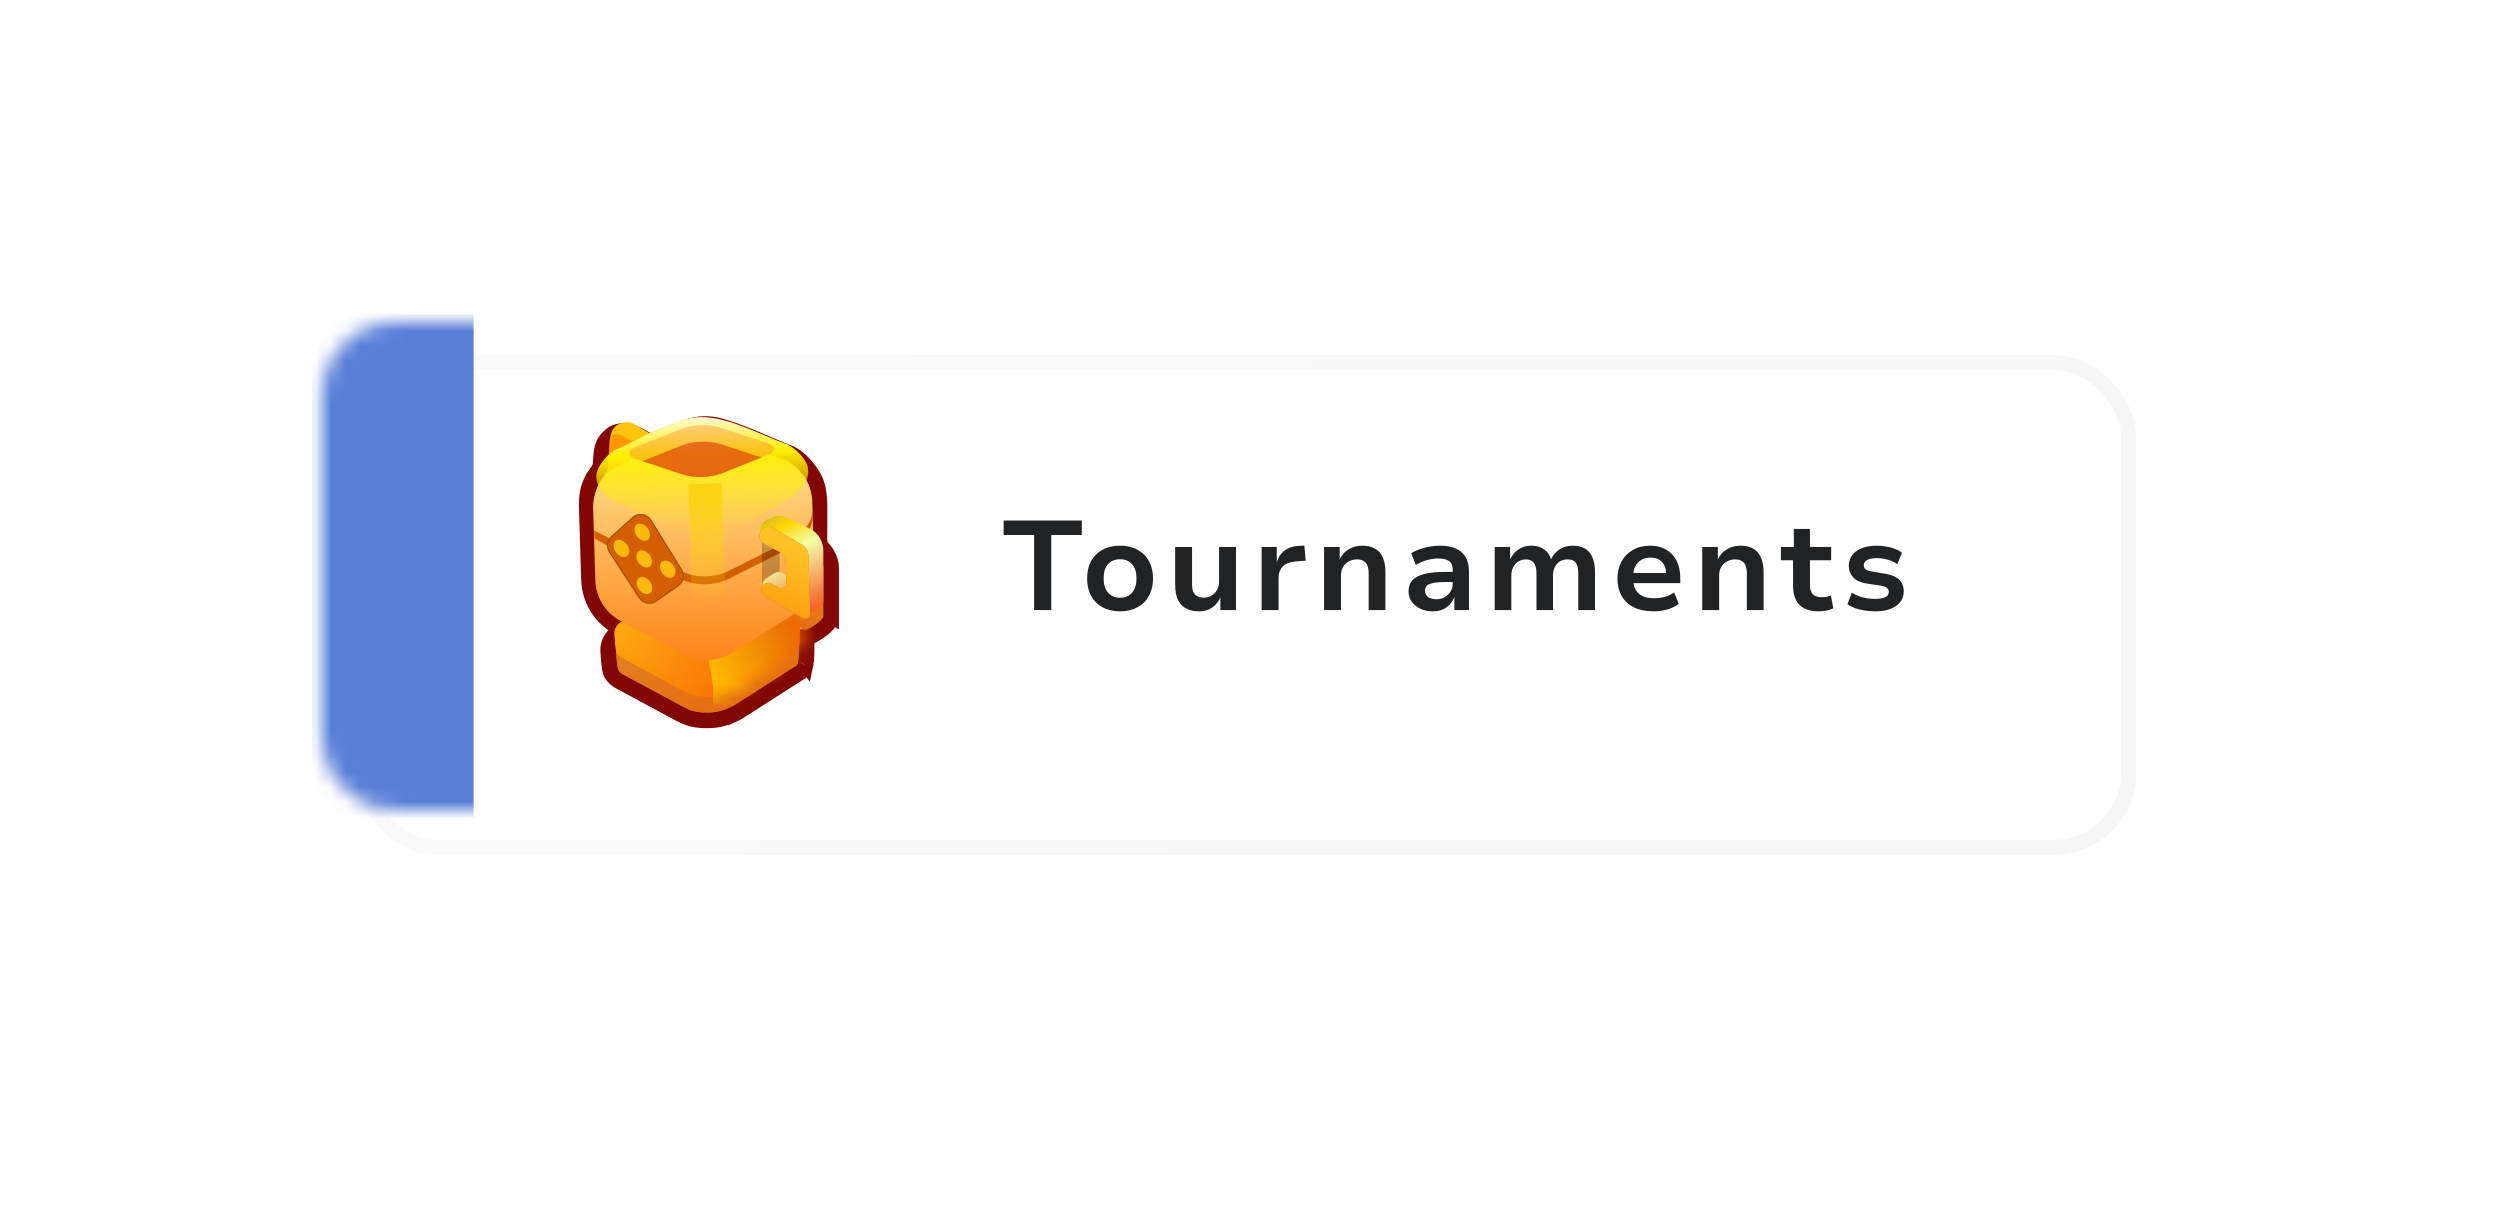 <svg width="170" height="83" viewBox="0 0 170 83" fill="none" xmlns="http://www.w3.org/2000/svg">
<g filter="url(#filter0_d_113_3679)">
<rect x="22" y="22" width="120.098" height="32.968" rx="5.094" fill="white"/>
<rect x="22" y="22" width="120.098" height="32.968" rx="5.094" stroke="url(#paint0_linear_113_3679)" stroke-opacity="0.3" stroke-width="1.022"/>
</g>
<g filter="url(#filter1_d_113_3679)">
<path d="M43.413 41.744L42.276 41.133C41.78 40.866 41.363 40.473 41.066 39.995L41.011 39.901L40.957 39.802C40.924 39.742 40.894 39.68 40.866 39.618C40.695 39.237 40.6 38.825 40.586 38.404L40.435 33.504C40.419 32.941 40.46 32.379 40.726 31.882C40.748 31.841 40.785 31.747 40.808 31.708L40.911 31.575V31.575C41.117 31.253 41.353 30.962 41.375 30.581L41.407 30.041C41.415 29.89 41.437 29.74 41.472 29.593L41.481 29.555L41.509 29.474V29.474C41.535 29.34 41.63 29.226 41.723 29.126C41.785 29.06 41.863 28.992 41.949 28.928C41.993 28.904 42.037 28.884 42.08 28.867C42.502 28.71 42.964 28.924 43.355 29.146L43.907 29.459C44.016 29.521 44.143 29.542 44.264 29.51C45.384 29.219 46.759 28.373 47.852 28.339C48.177 28.329 48.5 28.368 48.811 28.454C50.452 28.909 51.965 29.701 53.557 30.31C54.053 30.577 54.516 31.119 54.812 31.598C55.109 32.077 55.171 32.652 55.189 33.215L55.189 35.578C55.189 36.037 55.261 36.324 55.584 36.651V36.651C55.773 36.842 55.983 37.282 55.983 37.551L55.983 40.852C55.991 41.121 55.127 41.676 54.85 41.777C54.824 41.786 54.8 41.789 54.773 41.783V41.783C54.702 41.769 54.621 41.768 54.558 41.73L53.638 41.182C53.536 41.121 53.408 41.122 53.307 41.185V41.185C53.106 41.309 53.105 41.599 53.303 41.726L53.858 42.078C53.993 42.149 54.106 42.255 54.187 42.385C54.267 42.515 54.311 42.665 54.314 42.818L54.314 42.825C54.317 42.893 54.317 43.084 54.312 43.3C54.308 43.483 54.301 43.685 54.288 43.847C54.283 43.917 54.275 43.947 54.268 43.998C54.265 44.052 54.248 44.086 54.239 44.105C54.236 44.118 54.223 44.132 54.219 44.14C54.142 44.264 54.16 44.219 54.029 44.298L49.997 46.884C49.931 46.925 49.864 46.963 49.797 46.999C49.72 47.041 49.641 47.079 49.562 47.114C49.345 47.21 49.12 47.285 48.89 47.337L48.769 47.362L48.678 47.378C48.525 47.403 48.37 47.418 48.213 47.423C47.582 47.442 47.068 47.361 46.511 47.061L42.372 44.83C42.238 44.758 42.125 44.651 42.045 44.522C42.008 44.462 41.972 44.207 41.945 43.936C41.913 43.621 41.891 43.285 41.888 43.203C41.883 43.05 41.919 42.9 41.991 42.765C42.063 42.63 42.169 42.517 42.298 42.436L43.413 41.744Z" fill="url(#paint1_linear_113_3679)"/>
<path d="M43.413 41.744L42.276 41.133C41.78 40.866 41.363 40.473 41.066 39.995L41.011 39.901L40.957 39.802C40.924 39.742 40.894 39.68 40.866 39.618C40.695 39.237 40.6 38.825 40.586 38.404L40.435 33.504C40.419 32.941 40.46 32.379 40.726 31.882C40.748 31.841 40.785 31.747 40.808 31.708L40.911 31.575V31.575C41.117 31.253 41.353 30.962 41.375 30.581L41.407 30.041C41.415 29.89 41.437 29.74 41.472 29.593L41.481 29.555L41.509 29.474V29.474C41.535 29.34 41.63 29.226 41.723 29.126C41.785 29.06 41.863 28.992 41.949 28.928C41.993 28.904 42.037 28.884 42.08 28.867C42.502 28.71 42.964 28.924 43.355 29.146L43.907 29.459C44.016 29.521 44.143 29.542 44.264 29.51C45.384 29.219 46.759 28.373 47.852 28.339C48.177 28.329 48.5 28.368 48.811 28.454C50.452 28.909 51.965 29.701 53.557 30.31C54.053 30.577 54.516 31.119 54.812 31.598C55.109 32.077 55.171 32.652 55.189 33.215L55.189 35.578C55.189 36.037 55.261 36.324 55.584 36.651V36.651C55.773 36.842 55.983 37.282 55.983 37.551L55.983 40.852C55.991 41.121 55.127 41.676 54.85 41.777C54.824 41.786 54.8 41.789 54.773 41.783V41.783C54.702 41.769 54.621 41.768 54.558 41.73L53.638 41.182C53.536 41.121 53.408 41.122 53.307 41.185V41.185C53.106 41.309 53.105 41.599 53.303 41.726L53.858 42.078C53.993 42.149 54.106 42.255 54.187 42.385C54.267 42.515 54.311 42.665 54.314 42.818L54.314 42.825C54.317 42.893 54.317 43.084 54.312 43.3C54.308 43.483 54.301 43.685 54.288 43.847C54.283 43.917 54.275 43.947 54.268 43.998C54.265 44.052 54.248 44.086 54.239 44.105C54.236 44.118 54.223 44.132 54.219 44.14C54.142 44.264 54.16 44.219 54.029 44.298L49.997 46.884C49.931 46.925 49.864 46.963 49.797 46.999C49.72 47.041 49.641 47.079 49.562 47.114C49.345 47.21 49.12 47.285 48.89 47.337L48.769 47.362L48.678 47.378C48.525 47.403 48.37 47.418 48.213 47.423C47.582 47.442 47.068 47.361 46.511 47.061L42.372 44.83C42.238 44.758 42.125 44.651 42.045 44.522C42.008 44.462 41.972 44.207 41.945 43.936C41.913 43.621 41.891 43.285 41.888 43.203C41.883 43.05 41.919 42.9 41.991 42.765C42.063 42.63 42.169 42.517 42.298 42.436L43.413 41.744Z" fill="#C42222" fill-opacity="0.43"/>
<path d="M47.836 27.807C48.214 27.795 48.591 27.841 48.953 27.942L49.271 28.035C50.011 28.259 50.721 28.543 51.41 28.834C52.009 29.087 52.583 29.342 53.163 29.581L53.747 29.813L53.78 29.824L53.809 29.841C54.422 30.171 54.946 30.803 55.265 31.318L55.392 31.549C55.656 32.098 55.705 32.696 55.721 33.198L55.722 33.215L55.722 35.578C55.722 35.784 55.739 35.903 55.769 35.991C55.796 36.07 55.845 36.158 55.962 36.277C56.116 36.433 56.248 36.651 56.339 36.852C56.427 37.047 56.516 37.306 56.516 37.552L56.516 40.852L56.514 40.851C56.515 41.016 56.456 41.148 56.411 41.227C56.361 41.316 56.298 41.394 56.24 41.456C56.124 41.583 55.978 41.703 55.84 41.805C55.641 41.953 55.403 42.102 55.209 42.199L55.032 42.277C54.944 42.309 54.846 42.324 54.742 42.314C54.805 42.469 54.842 42.633 54.846 42.802L54.846 42.808L54.844 43.312C54.842 43.405 54.84 43.505 54.836 43.603L54.819 43.888C54.812 43.981 54.797 44.06 54.794 44.075L54.793 44.074C54.787 44.132 54.777 44.183 54.763 44.227C54.747 44.277 54.725 44.322 54.726 44.321C54.716 44.344 54.706 44.364 54.699 44.376C54.694 44.385 54.689 44.392 54.684 44.399L54.683 44.401L54.671 44.42C54.67 44.422 54.669 44.424 54.668 44.425C54.65 44.454 54.625 44.494 54.596 44.531C54.558 44.581 54.508 44.632 54.439 44.678C54.41 44.697 54.385 44.711 54.371 44.719C54.361 44.724 54.344 44.732 54.342 44.733C54.333 44.737 54.324 44.743 54.307 44.753L50.284 47.332L50.278 47.336C50.201 47.384 50.124 47.428 50.05 47.468L50.048 47.469C49.96 47.516 49.869 47.56 49.776 47.602L49.775 47.6C49.527 47.71 49.27 47.796 49.008 47.856L48.999 47.858L48.877 47.883L48.87 47.884L48.861 47.886L48.771 47.902L48.764 47.903C48.588 47.932 48.41 47.949 48.23 47.955C47.619 47.974 47.073 47.907 46.504 47.651L46.259 47.53L42.119 45.299C41.956 45.211 41.813 45.093 41.698 44.951L41.592 44.802C41.534 44.709 41.51 44.607 41.501 44.57C41.487 44.514 41.475 44.452 41.466 44.392C41.447 44.273 41.43 44.13 41.415 43.991L41.415 43.99C41.383 43.668 41.359 43.319 41.355 43.22C41.348 42.974 41.406 42.73 41.521 42.514C41.638 42.297 41.808 42.115 42.015 41.985L42.017 41.984L42.349 41.777L42.024 41.603L42.023 41.602C41.446 41.29 40.96 40.833 40.614 40.275L40.609 40.267L40.553 40.174L40.548 40.165L40.543 40.156L40.489 40.057L40.486 40.051L40.381 39.837L40.381 39.836C40.207 39.447 40.099 39.031 40.065 38.605L40.054 38.421L39.903 33.519L39.899 33.295C39.899 32.763 39.964 32.176 40.257 31.631C40.257 31.629 40.259 31.626 40.26 31.623C40.266 31.61 40.272 31.597 40.28 31.577C40.288 31.56 40.298 31.538 40.308 31.517C40.317 31.498 40.333 31.466 40.352 31.433L40.368 31.407L40.386 31.384L40.481 31.259C40.595 31.082 40.672 30.978 40.744 30.846C40.81 30.725 40.839 30.635 40.844 30.55L40.875 30.009L40.903 29.739C40.916 29.649 40.933 29.559 40.954 29.471L40.964 29.432L40.969 29.408L40.977 29.384L41.005 29.303C41.078 29.039 41.252 28.85 41.333 28.763L41.476 28.626C41.527 28.582 41.579 28.54 41.632 28.501L41.658 28.482L41.686 28.465L41.791 28.412C41.826 28.396 41.86 28.381 41.894 28.368L42.026 28.327C42.331 28.247 42.625 28.282 42.874 28.352C43.154 28.432 43.414 28.567 43.618 28.683L44.156 28.988C44.664 28.852 45.224 28.596 45.868 28.335C46.483 28.085 47.182 27.827 47.836 27.807Z" stroke="#820604" stroke-width="1.065"/>
</g>
<path d="M54.382 42.712C54.389 42.864 54.381 43.903 54.309 44.038C54.237 44.173 54.13 44.286 53.999 44.365L50.005 46.846C49.468 47.18 48.853 47.366 48.221 47.385C47.59 47.405 46.964 47.257 46.407 46.957L42.268 44.726C42.134 44.654 42.021 44.547 41.941 44.417C41.861 44.288 41.789 43.252 41.785 43.099C41.78 42.946 41.815 42.795 41.887 42.661C41.959 42.526 42.065 42.413 42.194 42.333L46.189 39.851C46.726 39.517 47.341 39.332 47.973 39.312C48.604 39.293 49.23 39.441 49.786 39.741L53.926 41.972C54.061 42.043 54.175 42.149 54.255 42.279C54.335 42.409 54.379 42.559 54.382 42.712Z" fill="#E57904"/>
<path d="M54.382 42.712C54.389 42.864 54.381 43.903 54.309 44.038C54.237 44.173 54.13 44.286 53.999 44.365L50.005 46.846C49.468 47.18 48.853 47.366 48.221 47.385C47.59 47.405 46.964 47.257 46.407 46.957L42.268 44.726C42.134 44.654 42.021 44.547 41.941 44.417C41.861 44.288 41.789 43.252 41.785 43.099C41.78 42.946 41.815 42.795 41.887 42.661C41.959 42.526 42.065 42.413 42.194 42.333L46.189 39.851C46.726 39.517 47.341 39.332 47.973 39.312C48.604 39.293 49.23 39.441 49.786 39.741L53.926 41.972C54.061 42.043 54.175 42.149 54.255 42.279C54.335 42.409 54.379 42.559 54.382 42.712Z" fill="url(#paint2_linear_113_3679)"/>
<path fill-rule="evenodd" clip-rule="evenodd" d="M42.941 28.741C41.717 28.56 41.499 29.501 41.508 29.785L41.983 32.225C41.992 32.521 42.148 32.794 42.4 32.95L55.06 40.853C55.186 40.931 55.33 40.92 55.439 40.852C55.538 40.788 55.607 40.676 55.603 40.541L55.483 36.622C55.473 36.326 55.317 36.053 55.065 35.896L42.941 28.741ZM43.544 30.358C43.303 30.207 42.992 30.386 43.001 30.67L43.042 32.025C43.051 32.321 43.207 32.592 43.458 32.749L53.358 38.95C53.492 39.033 53.647 39.016 53.757 38.936C53.846 38.871 53.906 38.765 53.902 38.639L53.86 37.283C53.851 36.988 53.695 36.716 53.444 36.559L43.544 30.358Z" fill="#FFC40E"/>
<path d="M41.44 30.01C41.456 29.621 41.879 29.387 42.218 29.58L54.344 36.503C54.613 36.656 54.782 36.938 54.791 37.247L54.911 41.143C54.92 41.426 54.609 41.605 54.369 41.455L41.743 33.575C41.473 33.406 41.313 33.104 41.327 32.785L41.44 30.01ZM42.935 30.78C42.695 30.629 42.383 30.808 42.392 31.092L42.434 32.447C42.443 32.742 42.599 33.014 42.85 33.171L52.75 39.372C52.991 39.523 53.302 39.344 53.294 39.06L53.252 37.705C53.243 37.41 53.087 37.138 52.836 36.98L42.935 30.78Z" fill="#FD9800"/>
<mask id="mask0_113_3679" style="mask-type:alpha" maskUnits="userSpaceOnUse" x="41" y="39" width="14" height="9">
<path d="M54.382 42.712C54.389 42.864 54.381 43.903 54.309 44.038C54.237 44.173 54.13 44.286 53.999 44.365L50.005 46.846C49.468 47.18 48.853 47.366 48.221 47.385C47.59 47.405 46.964 47.257 46.407 46.957L42.268 44.726C42.134 44.654 42.021 44.547 41.941 44.417C41.861 44.288 41.789 43.252 41.785 43.099C41.78 42.946 41.815 42.795 41.887 42.661C41.959 42.526 42.065 42.413 42.194 42.333L46.189 39.851C46.726 39.517 47.341 39.332 47.973 39.312C48.604 39.293 49.23 39.441 49.786 39.741L53.926 41.972C54.061 42.043 54.175 42.149 54.255 42.279C54.335 42.409 54.379 42.559 54.382 42.712Z" fill="#E57904"/>
<path d="M54.382 42.712C54.389 42.864 54.381 43.903 54.309 44.038C54.237 44.173 54.13 44.286 53.999 44.365L50.005 46.846C49.468 47.18 48.853 47.366 48.221 47.385C47.59 47.405 46.964 47.257 46.407 46.957L42.268 44.726C42.134 44.654 42.021 44.547 41.941 44.417C41.861 44.288 41.789 43.252 41.785 43.099C41.78 42.946 41.815 42.795 41.887 42.661C41.959 42.526 42.065 42.413 42.194 42.333L46.189 39.851C46.726 39.517 47.341 39.332 47.973 39.312C48.604 39.293 49.23 39.441 49.786 39.741L53.926 41.972C54.061 42.043 54.175 42.149 54.255 42.279C54.335 42.409 54.379 42.559 54.382 42.712Z" fill="url(#paint3_linear_113_3679)"/>
</mask>
<g mask="url(#mask0_113_3679)">
<path d="M47.862 42.712L57.631 40.391L57.631 48.192L48.495 47.903L48.495 46.717L47.862 42.712Z" fill="url(#paint4_linear_113_3679)"/>
</g>
<g filter="url(#filter2_i_113_3679)">
<path d="M54.382 42.712C54.389 42.864 54.381 43.903 54.309 44.038C54.237 44.173 54.13 44.286 53.999 44.365L50.005 46.846C49.468 47.18 48.853 47.366 48.221 47.385C47.59 47.405 46.964 47.257 46.407 46.957L42.268 44.726C42.134 44.654 42.021 44.547 41.941 44.417C41.861 44.288 41.789 43.252 41.785 43.099C41.78 42.946 41.815 42.795 41.887 42.661C41.959 42.526 42.065 42.413 42.194 42.333L46.189 39.851C46.726 39.517 47.341 39.332 47.973 39.312C48.604 39.293 49.23 39.441 49.786 39.741L53.926 41.972C54.061 42.043 54.175 42.149 54.255 42.279C54.335 42.409 54.379 42.559 54.382 42.712Z" fill="#D9D9D9" fill-opacity="0.01"/>
</g>
<g filter="url(#filter3_d_113_3679)">
<path d="M47.602 28.359C49.522 28.3 51.768 29.607 53.546 30.212C54.041 30.48 54.459 30.873 54.755 31.352C55.051 31.83 55.217 32.379 55.235 32.942L55.386 37.842C55.402 38.405 55.271 38.962 55.004 39.458C54.738 39.954 54.346 40.372 53.867 40.669L49.699 43.25C49.219 43.546 48.671 43.711 48.108 43.729C47.545 43.746 46.987 43.615 46.491 43.349L42.172 41.029C41.676 40.762 41.26 40.369 40.963 39.89C40.667 39.411 40.501 38.863 40.482 38.3L40.332 33.4C40.315 32.837 40.447 32.28 40.714 31.783C40.749 31.717 40.786 31.652 40.826 31.588C40.846 31.526 40.877 31.465 40.918 31.408C40.959 31.352 41.01 31.301 41.069 31.255C41.29 30.988 41.553 30.757 41.85 30.572C43.566 29.857 45.7 28.418 47.602 28.359Z" fill="url(#paint5_linear_113_3679)"/>
</g>
<path d="M41.849 34.127C40.918 33.684 40.226 32.698 40.713 31.789V31.789C40.98 31.293 41.372 30.875 41.85 30.578C42.346 30.372 42.877 30.104 43.428 29.827C44.781 29.146 46.25 28.406 47.602 28.365C48.963 28.323 50.489 28.968 51.895 29.563C52.471 29.807 53.028 30.042 53.546 30.218C54.041 30.486 54.458 30.878 54.755 31.357V31.357C55.3 32.239 54.683 33.278 53.794 33.811L50.781 35.617C49.964 36.012 49.031 36.236 48.075 36.266C47.119 36.295 46.174 36.129 45.334 35.784L41.849 34.127Z" fill="url(#paint6_linear_113_3679)"/>
<path d="M55.279 34.955C55.295 35.411 55.164 35.864 54.897 36.266C54.631 36.668 54.238 37.006 53.759 37.247L49.591 39.34C49.112 39.58 48.563 39.715 48 39.729C47.437 39.743 46.88 39.636 46.383 39.421L43.413 38.17C42.917 37.954 42.5 37.636 42.204 37.247C42.139 37.163 42.082 37.075 42.03 36.986C42.041 36.991 42.053 36.997 42.065 37.002L46.383 38.883C46.879 39.098 47.437 39.205 48 39.191C48.563 39.176 49.112 39.042 49.591 38.802L53.76 36.709C54.238 36.468 54.63 36.13 54.897 35.728C55.11 35.406 55.234 35.052 55.268 34.69L55.279 34.955Z" fill="#D35F00"/>
<path d="M46.809 32.936L49.08 32.866L49.31 40.363C49.323 40.771 49.002 41.112 48.594 41.125L47.801 41.149C47.393 41.162 47.052 40.841 47.039 40.433L46.809 32.936Z" fill="url(#paint7_linear_113_3679)"/>
<path opacity="0.4" d="M52.623 30.525C52.626 30.6 52.598 30.675 52.541 30.742C52.483 30.809 52.399 30.865 52.296 30.905L49.161 32.16C48.739 32.329 48.258 32.426 47.766 32.441C47.273 32.456 46.787 32.389 46.356 32.246L43.149 31.186C43.045 31.152 42.958 31.101 42.897 31.038C42.835 30.975 42.802 30.902 42.8 30.827C42.797 30.752 42.826 30.677 42.884 30.611C42.941 30.544 43.025 30.487 43.126 30.447L46.262 29.192C46.683 29.023 47.164 28.926 47.657 28.911C48.149 28.896 48.636 28.963 49.067 29.105L52.274 30.165C52.378 30.199 52.466 30.25 52.527 30.313C52.589 30.377 52.622 30.45 52.623 30.525Z" fill="url(#paint8_linear_113_3679)"/>
<path opacity="0.45" d="M47.691 30.033C48.184 30.018 48.67 30.085 49.101 30.227L51.779 31.112L49.161 32.16C48.739 32.329 48.258 32.426 47.765 32.441C47.273 32.456 46.787 32.389 46.356 32.246L43.678 31.361L46.296 30.314C46.717 30.145 47.199 30.048 47.691 30.033Z" fill="#D00000"/>
<path d="M40.412 36.083L41.554 36.668L41.319 37.117L40.427 36.622L40.412 36.083Z" fill="#D35F00"/>
<g filter="url(#filter4_d_113_3679)">
<path d="M42.992 35.095C43.389 34.737 44.014 34.826 44.295 35.282L46.369 38.643C46.608 39.03 46.502 39.537 46.128 39.796L44.641 40.828C44.244 41.103 43.699 40.996 43.435 40.592L41.415 37.492C41.184 37.139 41.245 36.671 41.558 36.389L42.992 35.095Z" fill="#D35F00"/>
<path d="M43.017 35.122C43.397 34.78 43.995 34.865 44.264 35.301L46.338 38.662C46.567 39.033 46.465 39.518 46.107 39.766L44.62 40.798C44.24 41.061 43.718 40.959 43.466 40.572L41.445 37.472C41.225 37.134 41.283 36.686 41.583 36.416L43.017 35.122Z" stroke="black" stroke-opacity="0.24" stroke-width="0.073"/>
</g>
<g filter="url(#filter5_d_113_3679)">
<ellipse cx="43.671" cy="36.12" rx="0.459" ry="0.642" transform="rotate(144.144 43.671 36.12)" fill="#FDB90E"/>
</g>
<g filter="url(#filter6_d_113_3679)">
<ellipse cx="43.802" cy="37.93" rx="0.459" ry="0.642" transform="rotate(144.144 43.802 37.93)" fill="#FDB90E"/>
</g>
<g filter="url(#filter7_d_113_3679)">
<ellipse cx="42.257" cy="37.22" rx="0.459" ry="0.642" transform="rotate(144.144 42.257 37.22)" fill="#FDB90E"/>
</g>
<g filter="url(#filter8_d_113_3679)">
<ellipse cx="43.822" cy="39.746" rx="0.459" ry="0.642" transform="rotate(144.144 43.822 39.746)" fill="#FDB90E"/>
</g>
<g filter="url(#filter9_d_113_3679)">
<ellipse cx="45.404" cy="38.636" rx="0.459" ry="0.642" transform="rotate(144.144 45.404 38.636)" fill="#FDB90E"/>
</g>
<rect x="51.81" y="36.042" width="1.201" height="4.106" fill="black" fill-opacity="0.22"/>
<path d="M52.068 39.355C51.744 39.564 51.755 40.041 52.087 40.235L54.709 41.772C54.949 41.922 55.994 41.167 55.985 40.883L55.985 37.341C55.976 37.044 55.789 36.282 55.021 35.929L53.453 35.174C53.198 35.05 52.903 35.039 52.638 35.142L52.22 35.304C51.378 35.631 51.631 36.884 52.534 36.859L53.63 36.828C53.881 36.985 54.037 37.257 54.046 37.553L54.088 38.907C54.096 39.191 53.452 39.134 53.211 38.983V38.983C53.024 38.879 52.794 38.886 52.614 39.002L52.068 39.355Z" fill="url(#paint9_linear_113_3679)"/>
<g filter="url(#filter10_d_113_3679)">
<path d="M51.759 39.838C51.764 40.006 51.856 40.159 52.001 40.243L54.554 41.719C54.795 41.869 55.106 41.69 55.097 41.407L54.976 37.488C54.967 37.191 54.811 36.919 54.559 36.762L52.572 35.608C52.153 35.366 51.631 35.677 51.646 36.161V36.161C51.653 36.382 51.777 36.582 51.972 36.686L53.021 37.244C53.272 37.402 53.428 37.674 53.437 37.97L53.479 39.324C53.488 39.608 53.176 39.786 52.935 39.636L52.468 39.392C52.139 39.222 51.748 39.468 51.759 39.838V39.838Z" fill="#E0660D"/>
<path d="M51.759 39.838C51.764 40.006 51.856 40.159 52.001 40.243L54.554 41.719C54.795 41.869 55.106 41.69 55.097 41.407L54.976 37.488C54.967 37.191 54.811 36.919 54.559 36.762L52.572 35.608C52.153 35.366 51.631 35.677 51.646 36.161V36.161C51.653 36.382 51.777 36.582 51.972 36.686L53.021 37.244C53.272 37.402 53.428 37.674 53.437 37.97L53.479 39.324C53.488 39.608 53.176 39.786 52.935 39.636L52.468 39.392C52.139 39.222 51.748 39.468 51.759 39.838V39.838Z" fill="url(#paint10_linear_113_3679)"/>
</g>
<path d="M70.32 41.484V36.381H68.247V35.397H73.566V36.381H71.485V41.484H70.32ZM76.168 41.57C75.708 41.57 75.308 41.478 74.968 41.294C74.635 41.11 74.375 40.851 74.191 40.517C74.013 40.177 73.924 39.783 73.924 39.334C73.924 38.885 74.013 38.494 74.191 38.16C74.375 37.826 74.635 37.567 74.968 37.383C75.308 37.198 75.708 37.106 76.168 37.106C76.623 37.106 77.018 37.198 77.351 37.383C77.691 37.567 77.95 37.826 78.129 38.16C78.313 38.494 78.405 38.885 78.405 39.334C78.405 39.783 78.313 40.177 78.129 40.517C77.95 40.851 77.691 41.11 77.351 41.294C77.018 41.478 76.623 41.57 76.168 41.57ZM76.16 40.647C76.511 40.647 76.784 40.531 76.98 40.301C77.182 40.071 77.282 39.746 77.282 39.325C77.282 38.911 77.182 38.592 76.98 38.367C76.784 38.142 76.514 38.03 76.168 38.03C75.817 38.03 75.541 38.142 75.34 38.367C75.144 38.592 75.046 38.911 75.046 39.325C75.046 39.746 75.147 40.071 75.348 40.301C75.55 40.531 75.82 40.647 76.16 40.647ZM81.543 41.57C81.186 41.57 80.887 41.504 80.645 41.372C80.403 41.239 80.219 41.041 80.092 40.776C79.971 40.505 79.911 40.169 79.911 39.766V37.193H81.059V39.74C81.059 39.93 81.085 40.094 81.137 40.232C81.195 40.364 81.284 40.465 81.405 40.534C81.525 40.603 81.678 40.638 81.862 40.638C82.058 40.638 82.234 40.592 82.389 40.5C82.55 40.402 82.674 40.272 82.76 40.111C82.852 39.944 82.898 39.763 82.898 39.567V37.193H84.047V41.484H82.985V40.595H83.002C82.864 40.906 82.671 41.147 82.424 41.32C82.176 41.487 81.882 41.57 81.543 41.57ZM85.792 41.484V37.193H86.82V38.246C86.912 37.912 87.079 37.65 87.321 37.46C87.562 37.265 87.87 37.152 88.245 37.124L88.694 37.098L88.789 38.125L88.037 38.186C87.68 38.22 87.407 38.335 87.217 38.531C87.033 38.727 86.941 38.98 86.941 39.291V41.484H85.792ZM90.038 41.484V37.193H91.1V38.056H91.091C91.229 37.751 91.434 37.518 91.704 37.357C91.98 37.19 92.288 37.106 92.628 37.106C92.973 37.106 93.264 37.172 93.5 37.305C93.736 37.437 93.912 37.639 94.027 37.909C94.148 38.18 94.208 38.52 94.208 38.928V41.484H93.068V38.98C93.068 38.773 93.04 38.6 92.982 38.462C92.93 38.324 92.844 38.22 92.723 38.151C92.608 38.076 92.455 38.039 92.265 38.039C92.058 38.039 91.871 38.088 91.704 38.186C91.537 38.278 91.408 38.407 91.316 38.574C91.229 38.735 91.186 38.922 91.186 39.135V41.484H90.038ZM97.421 41.57C97.11 41.57 96.828 41.51 96.574 41.389C96.327 41.268 96.131 41.107 95.987 40.906C95.849 40.698 95.78 40.468 95.78 40.215C95.78 39.898 95.869 39.645 96.048 39.455C96.226 39.259 96.505 39.115 96.885 39.023C97.265 38.931 97.76 38.885 98.37 38.885H98.932V39.576H98.413C98.149 39.576 97.921 39.584 97.731 39.602C97.541 39.619 97.383 39.651 97.257 39.697C97.136 39.737 97.046 39.794 96.989 39.869C96.931 39.944 96.903 40.039 96.903 40.154C96.903 40.35 96.974 40.5 97.118 40.603C97.262 40.701 97.452 40.75 97.688 40.75C97.89 40.75 98.071 40.704 98.232 40.612C98.399 40.514 98.531 40.387 98.629 40.232C98.733 40.071 98.785 39.895 98.785 39.705V38.755C98.785 38.468 98.701 38.266 98.534 38.151C98.373 38.036 98.126 37.978 97.792 37.978C97.556 37.978 97.311 38.013 97.058 38.082C96.81 38.145 96.549 38.255 96.272 38.41L95.961 37.616C96.145 37.506 96.344 37.414 96.557 37.34C96.776 37.265 97.003 37.207 97.239 37.167C97.475 37.127 97.708 37.106 97.939 37.106C98.353 37.106 98.704 37.17 98.992 37.296C99.28 37.423 99.501 37.616 99.657 37.875C99.812 38.134 99.89 38.474 99.89 38.894V41.484H98.897V40.595C98.822 40.785 98.719 40.954 98.586 41.104C98.454 41.248 98.29 41.363 98.094 41.45C97.904 41.53 97.68 41.57 97.421 41.57ZM101.64 41.484V37.193H102.685V38.073H102.676C102.757 37.883 102.866 37.717 103.004 37.573C103.148 37.423 103.315 37.308 103.505 37.227C103.695 37.147 103.905 37.106 104.135 37.106C104.487 37.106 104.777 37.193 105.008 37.365C105.244 37.532 105.402 37.765 105.482 38.065H105.456C105.572 37.788 105.756 37.561 106.009 37.383C106.268 37.198 106.582 37.106 106.95 37.106C107.278 37.106 107.555 37.172 107.779 37.305C108.004 37.437 108.173 37.639 108.289 37.909C108.404 38.174 108.461 38.514 108.461 38.928V41.484H107.322V38.971C107.322 38.655 107.267 38.422 107.157 38.272C107.054 38.117 106.867 38.039 106.596 38.039C106.395 38.039 106.219 38.085 106.07 38.177C105.92 38.269 105.805 38.399 105.724 38.566C105.644 38.727 105.603 38.917 105.603 39.135V41.484H104.481V38.971C104.481 38.66 104.42 38.427 104.299 38.272C104.184 38.117 104.003 38.039 103.756 38.039C103.554 38.039 103.378 38.091 103.229 38.194C103.085 38.292 102.973 38.422 102.892 38.583C102.811 38.744 102.771 38.925 102.771 39.127V41.484H101.64ZM112.447 41.57C111.923 41.57 111.477 41.481 111.108 41.303C110.74 41.118 110.461 40.859 110.271 40.526C110.081 40.192 109.986 39.797 109.986 39.343C109.986 38.911 110.075 38.528 110.254 38.194C110.438 37.855 110.697 37.59 111.031 37.4C111.365 37.204 111.756 37.106 112.205 37.106C112.625 37.106 112.988 37.196 113.293 37.374C113.604 37.552 113.843 37.806 114.01 38.134C114.176 38.462 114.26 38.856 114.26 39.317V39.654H110.893V38.963H113.44L113.302 39.109C113.302 38.712 113.207 38.416 113.017 38.22C112.832 38.019 112.57 37.918 112.231 37.918C111.995 37.918 111.788 37.97 111.609 38.073C111.436 38.171 111.301 38.315 111.203 38.505C111.105 38.695 111.057 38.931 111.057 39.213V39.317C111.057 39.633 111.111 39.892 111.221 40.094C111.33 40.29 111.488 40.436 111.696 40.534C111.909 40.632 112.17 40.681 112.481 40.681C112.712 40.681 112.945 40.652 113.181 40.595C113.422 40.531 113.641 40.428 113.837 40.284L114.156 41.061C113.932 41.234 113.664 41.363 113.353 41.45C113.048 41.53 112.746 41.57 112.447 41.57ZM115.754 41.484V37.193H116.816V38.056H116.808C116.946 37.751 117.15 37.518 117.421 37.357C117.697 37.19 118.005 37.106 118.345 37.106C118.69 37.106 118.981 37.172 119.217 37.305C119.453 37.437 119.628 37.639 119.744 37.909C119.864 38.18 119.925 38.52 119.925 38.928V41.484H118.785V38.98C118.785 38.773 118.756 38.6 118.699 38.462C118.647 38.324 118.561 38.22 118.44 38.151C118.325 38.076 118.172 38.039 117.982 38.039C117.775 38.039 117.588 38.088 117.421 38.186C117.254 38.278 117.124 38.407 117.032 38.574C116.946 38.735 116.903 38.922 116.903 39.135V41.484H115.754ZM123.69 41.57C123.097 41.57 122.654 41.424 122.36 41.13C122.072 40.831 121.928 40.402 121.928 39.843V38.099H121.1V37.193H121.98V35.967H123.077V37.193H124.519V38.099H123.077V39.792C123.077 40.068 123.143 40.275 123.275 40.413C123.408 40.546 123.609 40.612 123.88 40.612C123.983 40.612 124.087 40.603 124.191 40.586C124.294 40.563 124.398 40.534 124.502 40.5L124.666 41.363C124.533 41.432 124.381 41.484 124.208 41.519C124.035 41.553 123.863 41.57 123.69 41.57ZM127.53 41.57C127.277 41.57 127.03 41.55 126.788 41.51C126.552 41.475 126.336 41.424 126.14 41.355C125.944 41.28 125.775 41.188 125.631 41.078L125.924 40.301C126.074 40.393 126.235 40.474 126.408 40.543C126.586 40.606 126.768 40.652 126.952 40.681C127.142 40.71 127.323 40.724 127.496 40.724C127.807 40.724 128.04 40.687 128.195 40.612C128.356 40.531 128.437 40.413 128.437 40.258C128.437 40.126 128.391 40.028 128.299 39.964C128.207 39.901 128.06 39.852 127.858 39.818L126.926 39.679C126.523 39.616 126.221 39.478 126.019 39.265C125.818 39.046 125.717 38.781 125.717 38.471C125.717 38.2 125.792 37.964 125.942 37.763C126.091 37.555 126.31 37.394 126.598 37.279C126.886 37.164 127.237 37.106 127.651 37.106C127.864 37.106 128.074 37.127 128.282 37.167C128.495 37.201 128.693 37.256 128.877 37.331C129.062 37.4 129.214 37.486 129.335 37.59L129.015 38.367C128.9 38.275 128.765 38.2 128.61 38.142C128.46 38.079 128.302 38.033 128.135 38.004C127.968 37.97 127.807 37.953 127.651 37.953C127.346 37.953 127.116 37.996 126.96 38.082C126.811 38.163 126.736 38.281 126.736 38.436C126.736 38.557 126.779 38.652 126.866 38.721C126.952 38.784 127.09 38.83 127.28 38.859L128.187 39.014C128.618 39.084 128.938 39.219 129.145 39.42C129.352 39.622 129.456 39.889 129.456 40.223C129.456 40.5 129.375 40.739 129.214 40.94C129.059 41.142 128.837 41.297 128.549 41.406C128.261 41.516 127.922 41.57 127.53 41.57Z" fill="#202224"/>
<mask id="mask1_113_3679" style="mask-type:alpha" maskUnits="userSpaceOnUse" x="21" y="21" width="24" height="35">
<path d="M22 27.094C22 24.281 24.281 22 27.094 22H34.174C39.589 22 43.979 26.39 43.979 31.805V45.163C43.979 50.578 39.589 54.968 34.174 54.968H27.094C24.281 54.968 22 52.687 22 49.874V27.094Z" fill="white" stroke="url(#paint11_linear_113_3679)" stroke-opacity="0.3" stroke-width="1.022"/>
</mask>
<g mask="url(#mask1_113_3679)">
<rect x="21.215" y="21.366" width="10.989" height="34.236" fill="#587ED7"/>
</g>
<defs>
<filter id="filter0_d_113_3679" x="0.255" y="0.255" width="168.897" height="81.767" filterUnits="userSpaceOnUse" color-interpolation-filters="sRGB">
<feFlood flood-opacity="0" result="BackgroundImageFix"/>
<feColorMatrix in="SourceAlpha" type="matrix" values="0 0 0 0 0 0 0 0 0 0 0 0 0 0 0 0 0 0 127 0" result="hardAlpha"/>
<feOffset dx="2.654" dy="2.654"/>
<feGaussianBlur stdDeviation="11.944"/>
<feColorMatrix type="matrix" values="0 0 0 0 0 0 0 0 0 0 0 0 0 0 0 0 0 0 0.05 0"/>
<feBlend mode="normal" in2="BackgroundImageFix" result="effect1_dropShadow_113_3679"/>
<feBlend mode="normal" in="SourceGraphic" in2="effect1_dropShadow_113_3679" result="shape"/>
</filter>
<filter id="filter1_d_113_3679" x="39.367" y="27.273" width="17.68" height="22.245" filterUnits="userSpaceOnUse" color-interpolation-filters="sRGB">
<feFlood flood-opacity="0" result="BackgroundImageFix"/>
<feColorMatrix in="SourceAlpha" type="matrix" values="0 0 0 0 0 0 0 0 0 0 0 0 0 0 0 0 0 0 127 0" result="hardAlpha"/>
<feOffset dy="1.028"/>
<feComposite in2="hardAlpha" operator="out"/>
<feColorMatrix type="matrix" values="0 0 0 0 0.263 0 0 0 0 0.005 0 0 0 0 0.001 0 0 0 1 0"/>
<feBlend mode="normal" in2="BackgroundImageFix" result="effect1_dropShadow_113_3679"/>
<feBlend mode="normal" in="SourceGraphic" in2="effect1_dropShadow_113_3679" result="shape"/>
</filter>
<filter id="filter2_i_113_3679" x="41.784" y="39.31" width="12.6" height="8.077" filterUnits="userSpaceOnUse" color-interpolation-filters="sRGB">
<feFlood flood-opacity="0" result="BackgroundImageFix"/>
<feBlend mode="normal" in="SourceGraphic" in2="BackgroundImageFix" result="shape"/>
<feColorMatrix in="SourceAlpha" type="matrix" values="0 0 0 0 0 0 0 0 0 0 0 0 0 0 0 0 0 0 127 0" result="hardAlpha"/>
<feOffset dy="-0.658"/>
<feComposite in2="hardAlpha" operator="arithmetic" k2="-1" k3="1"/>
<feColorMatrix type="matrix" values="0 0 0 0 1 0 0 0 0 0.849 0 0 0 0 0.057 0 0 0 0.33 0"/>
<feBlend mode="normal" in2="shape" result="effect1_innerShadow_113_3679"/>
</filter>
<filter id="filter3_d_113_3679" x="40.33" y="28.357" width="15.056" height="16.55" filterUnits="userSpaceOnUse" color-interpolation-filters="sRGB">
<feFlood flood-opacity="0" result="BackgroundImageFix"/>
<feColorMatrix in="SourceAlpha" type="matrix" values="0 0 0 0 0 0 0 0 0 0 0 0 0 0 0 0 0 0 127 0" result="hardAlpha"/>
<feOffset dy="1.177"/>
<feComposite in2="hardAlpha" operator="out"/>
<feColorMatrix type="matrix" values="0 0 0 0 0.245 0 0 0 0 0.127 0 0 0 0 0 0 0 0 0.51 0"/>
<feBlend mode="normal" in2="BackgroundImageFix" result="effect1_dropShadow_113_3679"/>
<feBlend mode="normal" in="SourceGraphic" in2="effect1_dropShadow_113_3679" result="shape"/>
</filter>
<filter id="filter4_d_113_3679" x="41.276" y="34.875" width="5.221" height="6.179" filterUnits="userSpaceOnUse" color-interpolation-filters="sRGB">
<feFlood flood-opacity="0" result="BackgroundImageFix"/>
<feColorMatrix in="SourceAlpha" type="matrix" values="0 0 0 0 0 0 0 0 0 0 0 0 0 0 0 0 0 0 127 0" result="hardAlpha"/>
<feOffset dy="0.073"/>
<feComposite in2="hardAlpha" operator="out"/>
<feColorMatrix type="matrix" values="0 0 0 0 1 0 0 0 0 1 0 0 0 0 1 0 0 0 0.25 0"/>
<feBlend mode="normal" in2="BackgroundImageFix" result="effect1_dropShadow_113_3679"/>
<feBlend mode="normal" in="SourceGraphic" in2="effect1_dropShadow_113_3679" result="shape"/>
</filter>
<filter id="filter5_d_113_3679" x="43.141" y="35.534" width="1.059" height="1.246" filterUnits="userSpaceOnUse" color-interpolation-filters="sRGB">
<feFlood flood-opacity="0" result="BackgroundImageFix"/>
<feColorMatrix in="SourceAlpha" type="matrix" values="0 0 0 0 0 0 0 0 0 0 0 0 0 0 0 0 0 0 127 0" result="hardAlpha"/>
<feOffset dy="0.073"/>
<feComposite in2="hardAlpha" operator="out"/>
<feColorMatrix type="matrix" values="0 0 0 0 0 0 0 0 0 0 0 0 0 0 0 0 0 0 0.25 0"/>
<feBlend mode="normal" in2="BackgroundImageFix" result="effect1_dropShadow_113_3679"/>
<feBlend mode="normal" in="SourceGraphic" in2="effect1_dropShadow_113_3679" result="shape"/>
</filter>
<filter id="filter6_d_113_3679" x="43.273" y="37.344" width="1.059" height="1.246" filterUnits="userSpaceOnUse" color-interpolation-filters="sRGB">
<feFlood flood-opacity="0" result="BackgroundImageFix"/>
<feColorMatrix in="SourceAlpha" type="matrix" values="0 0 0 0 0 0 0 0 0 0 0 0 0 0 0 0 0 0 127 0" result="hardAlpha"/>
<feOffset dy="0.073"/>
<feComposite in2="hardAlpha" operator="out"/>
<feColorMatrix type="matrix" values="0 0 0 0 0 0 0 0 0 0 0 0 0 0 0 0 0 0 0.25 0"/>
<feBlend mode="normal" in2="BackgroundImageFix" result="effect1_dropShadow_113_3679"/>
<feBlend mode="normal" in="SourceGraphic" in2="effect1_dropShadow_113_3679" result="shape"/>
</filter>
<filter id="filter7_d_113_3679" x="41.728" y="36.634" width="1.059" height="1.246" filterUnits="userSpaceOnUse" color-interpolation-filters="sRGB">
<feFlood flood-opacity="0" result="BackgroundImageFix"/>
<feColorMatrix in="SourceAlpha" type="matrix" values="0 0 0 0 0 0 0 0 0 0 0 0 0 0 0 0 0 0 127 0" result="hardAlpha"/>
<feOffset dy="0.073"/>
<feComposite in2="hardAlpha" operator="out"/>
<feColorMatrix type="matrix" values="0 0 0 0 0 0 0 0 0 0 0 0 0 0 0 0 0 0 0.25 0"/>
<feBlend mode="normal" in2="BackgroundImageFix" result="effect1_dropShadow_113_3679"/>
<feBlend mode="normal" in="SourceGraphic" in2="effect1_dropShadow_113_3679" result="shape"/>
</filter>
<filter id="filter8_d_113_3679" x="43.293" y="39.16" width="1.059" height="1.246" filterUnits="userSpaceOnUse" color-interpolation-filters="sRGB">
<feFlood flood-opacity="0" result="BackgroundImageFix"/>
<feColorMatrix in="SourceAlpha" type="matrix" values="0 0 0 0 0 0 0 0 0 0 0 0 0 0 0 0 0 0 127 0" result="hardAlpha"/>
<feOffset dy="0.073"/>
<feComposite in2="hardAlpha" operator="out"/>
<feColorMatrix type="matrix" values="0 0 0 0 0 0 0 0 0 0 0 0 0 0 0 0 0 0 0.25 0"/>
<feBlend mode="normal" in2="BackgroundImageFix" result="effect1_dropShadow_113_3679"/>
<feBlend mode="normal" in="SourceGraphic" in2="effect1_dropShadow_113_3679" result="shape"/>
</filter>
<filter id="filter9_d_113_3679" x="44.875" y="38.05" width="1.059" height="1.246" filterUnits="userSpaceOnUse" color-interpolation-filters="sRGB">
<feFlood flood-opacity="0" result="BackgroundImageFix"/>
<feColorMatrix in="SourceAlpha" type="matrix" values="0 0 0 0 0 0 0 0 0 0 0 0 0 0 0 0 0 0 127 0" result="hardAlpha"/>
<feOffset dy="0.073"/>
<feComposite in2="hardAlpha" operator="out"/>
<feColorMatrix type="matrix" values="0 0 0 0 0 0 0 0 0 0 0 0 0 0 0 0 0 0 0.25 0"/>
<feBlend mode="normal" in2="BackgroundImageFix" result="effect1_dropShadow_113_3679"/>
<feBlend mode="normal" in="SourceGraphic" in2="effect1_dropShadow_113_3679" result="shape"/>
</filter>
<filter id="filter10_d_113_3679" x="51.646" y="35.524" width="3.451" height="6.542" filterUnits="userSpaceOnUse" color-interpolation-filters="sRGB">
<feFlood flood-opacity="0" result="BackgroundImageFix"/>
<feColorMatrix in="SourceAlpha" type="matrix" values="0 0 0 0 0 0 0 0 0 0 0 0 0 0 0 0 0 0 127 0" result="hardAlpha"/>
<feOffset dy="0.293"/>
<feComposite in2="hardAlpha" operator="out"/>
<feColorMatrix type="matrix" values="0 0 0 0 0 0 0 0 0 0 0 0 0 0 0 0 0 0 0.25 0"/>
<feBlend mode="normal" in2="BackgroundImageFix" result="effect1_dropShadow_113_3679"/>
<feBlend mode="normal" in="SourceGraphic" in2="effect1_dropShadow_113_3679" result="shape"/>
</filter>
<linearGradient id="paint0_linear_113_3679" x1="49.385" y1="10.092" x2="107.469" y2="77.45" gradientUnits="userSpaceOnUse">
<stop stop-color="#F1F1F1"/>
<stop offset="1" stop-color="#E1E1E1"/>
</linearGradient>
<linearGradient id="paint1_linear_113_3679" x1="46.008" y1="28.457" x2="53.855" y2="45.354" gradientUnits="userSpaceOnUse">
<stop stop-color="#FDFD57"/>
<stop offset="1" stop-color="#FFA600"/>
</linearGradient>
<linearGradient id="paint2_linear_113_3679" x1="47.764" y1="32.852" x2="56.847" y2="39.286" gradientUnits="userSpaceOnUse">
<stop stop-color="#FFAE10"/>
<stop offset="1" stop-color="#F86800"/>
</linearGradient>
<linearGradient id="paint3_linear_113_3679" x1="47.764" y1="32.852" x2="56.847" y2="39.286" gradientUnits="userSpaceOnUse">
<stop stop-color="#FFAE10"/>
<stop offset="1" stop-color="#F86800"/>
</linearGradient>
<linearGradient id="paint4_linear_113_3679" x1="48.4" y1="45.877" x2="54.508" y2="42.66" gradientUnits="userSpaceOnUse">
<stop stop-color="#FFB800"/>
<stop offset="1" stop-color="#E76304"/>
</linearGradient>
<linearGradient id="paint5_linear_113_3679" x1="47.274" y1="26.447" x2="47.314" y2="48.828" gradientUnits="userSpaceOnUse">
<stop stop-color="#FFF6A5"/>
<stop offset="0.87" stop-color="#FF7507"/>
<stop offset="1" stop-color="#F8862B"/>
</linearGradient>
<linearGradient id="paint6_linear_113_3679" x1="47.635" y1="28.364" x2="47.87" y2="36.272" gradientUnits="userSpaceOnUse">
<stop stop-color="#FFFCD2"/>
<stop offset="0.315" stop-color="#FDED04"/>
<stop offset="1" stop-color="#FDED04" stop-opacity="0"/>
</linearGradient>
<linearGradient id="paint7_linear_113_3679" x1="47.944" y1="32.901" x2="48.197" y2="41.137" gradientUnits="userSpaceOnUse">
<stop stop-color="#FBD211"/>
<stop offset="1" stop-color="#FBD211" stop-opacity="0"/>
</linearGradient>
<linearGradient id="paint8_linear_113_3679" x1="47.657" y1="28.911" x2="47.766" y2="32.441" gradientUnits="userSpaceOnUse">
<stop stop-color="#FF8933"/>
<stop offset="1" stop-color="#E98019"/>
</linearGradient>
<linearGradient id="paint9_linear_113_3679" x1="51.868" y1="35.017" x2="55.718" y2="42.02" gradientUnits="userSpaceOnUse">
<stop stop-color="#CCB22A"/>
<stop offset="0.166" stop-color="#FFD600"/>
<stop offset="0.389" stop-color="#F3FFAA"/>
<stop offset="1" stop-color="#F54710"/>
</linearGradient>
<linearGradient id="paint10_linear_113_3679" x1="53.36" y1="41.55" x2="55.13" y2="37.508" gradientUnits="userSpaceOnUse">
<stop stop-color="#FF9F10"/>
<stop offset="1" stop-color="#FFC226"/>
</linearGradient>
<linearGradient id="paint11_linear_113_3679" x1="27.012" y1="10.092" x2="50.862" y2="15.154" gradientUnits="userSpaceOnUse">
<stop stop-color="#F1F1F1"/>
<stop offset="1" stop-color="#E1E1E1"/>
</linearGradient>
</defs>
</svg>
